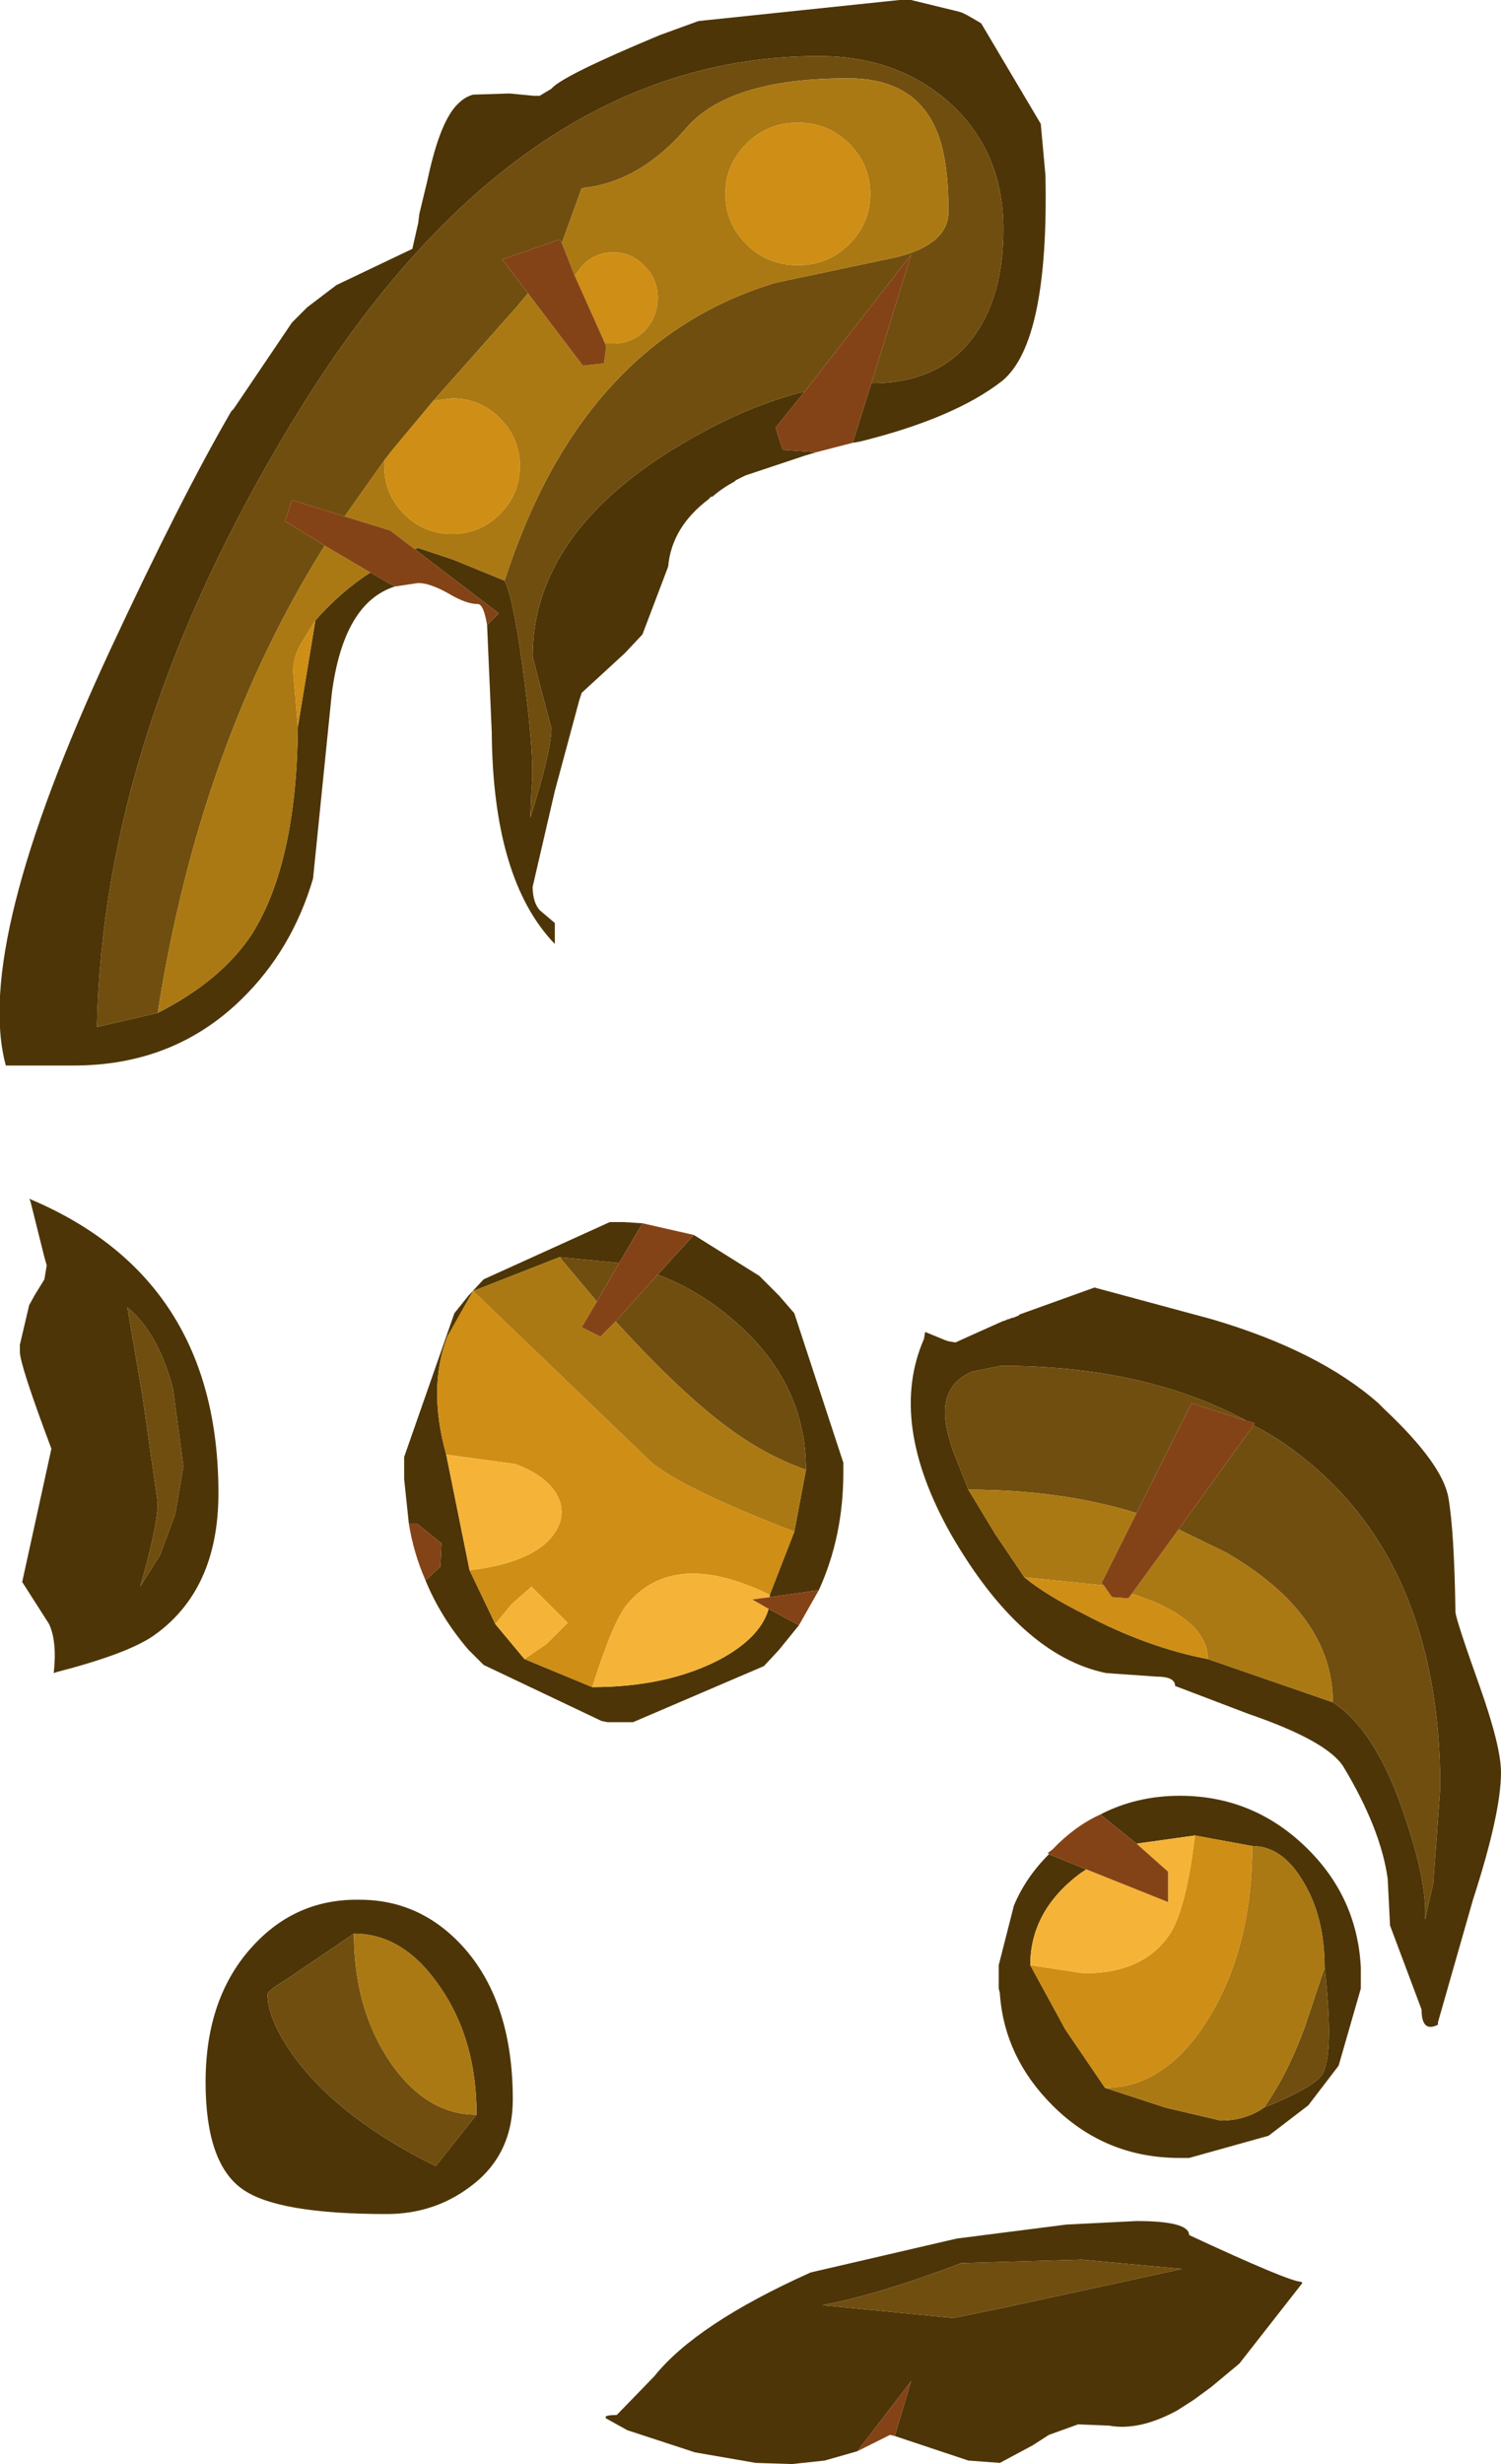 <?xml version="1.0" encoding="UTF-8" standalone="no"?>
<svg xmlns:ffdec="https://www.free-decompiler.com/flash" xmlns:xlink="http://www.w3.org/1999/xlink" ffdec:objectType="shape" height="105.45px" width="64.25px" xmlns="http://www.w3.org/2000/svg">
  <g transform="matrix(1.0, 0.0, 0.0, 1.0, -1.3, -1.4)">
    <path d="M38.6 17.8 Q41.6 17.8 43.05 15.7 44.25 14.0 44.25 11.2 44.25 7.9 41.95 5.8 39.7 3.8 36.35 3.8 23.25 3.8 13.75 19.55 5.7 32.85 5.45 45.35 L8.05 44.75 Q10.8 43.35 12.1 41.35 14.0 38.3 14.05 32.5 L14.8 27.95 Q15.85 26.75 17.15 25.9 L18.2 26.5 Q16.0 27.2 15.5 31.1 L14.7 39.0 Q13.8 42.05 11.65 44.15 8.75 47.0 4.45 47.0 L1.55 47.0 Q0.15 41.85 6.0 29.25 9.05 22.7 11.2 19.0 L11.3 18.9 13.8 15.2 14.45 14.55 15.7 13.6 18.95 12.05 19.2 10.95 19.25 10.55 19.6 9.1 Q20.15 6.5 20.95 5.8 21.2 5.55 21.55 5.45 L23.1 5.4 24.15 5.5 24.4 5.5 24.9 5.2 Q25.35 4.65 29.55 2.9 L31.2 2.3 39.8 1.4 39.9 1.4 40.0 1.4 40.1 1.4 40.2 1.4 40.3 1.4 42.35 1.9 42.5 1.95 42.7 2.05 43.05 2.25 43.3 2.4 45.85 6.7 46.05 8.9 Q46.2 16.05 44.2 17.7 42.15 19.3 38.1 20.3 L37.8 20.35 38.6 17.8 M22.9 26.25 Q23.3 27.05 23.75 30.55 24.2 34.0 24.05 35.15 L24.0 36.4 Q24.9 33.55 24.9 32.55 L24.5 31.05 24.1 29.5 Q24.1 24.5 29.75 20.85 32.9 18.85 35.75 18.15 L34.5 19.7 34.8 20.65 36.25 20.75 35.75 20.9 33.2 21.75 32.8 21.95 32.75 22.0 Q32.2 22.3 31.8 22.65 31.7 22.65 31.65 22.75 30.05 23.95 29.9 25.65 L28.8 28.55 28.05 29.35 26.2 31.05 26.1 31.35 25.05 35.25 24.1 39.35 Q24.1 40.0 24.4 40.35 L25.05 40.9 25.05 41.8 Q22.4 39.05 22.35 32.75 L22.15 28.15 22.65 27.65 19.05 24.9 19.2 24.85 20.7 25.35 22.9 26.25 M31.0 54.25 L33.8 56.0 34.65 56.85 35.3 57.6 37.4 64.0 37.4 64.15 37.4 64.25 37.4 64.4 Q37.4 67.15 36.35 69.45 L34.25 69.75 34.25 69.65 35.3 66.95 35.8 64.3 Q35.8 60.55 32.7 57.9 31.2 56.6 29.45 55.95 L31.0 54.25 M35.5 70.95 L34.65 72.0 34.0 72.7 28.4 75.1 28.25 75.1 28.15 75.1 28.0 75.1 27.65 75.1 27.3 75.1 27.05 75.05 22.0 72.65 21.35 72.0 Q20.15 70.6 19.5 69.0 L19.55 69.0 20.15 68.45 20.2 67.45 19.15 66.6 18.8 66.6 18.6 64.7 18.6 64.4 18.6 64.0 18.6 63.85 18.6 63.75 20.75 57.6 21.35 56.85 22.0 56.15 27.4 53.7 27.5 53.7 27.65 53.7 27.75 53.7 27.9 53.7 28.0 53.7 28.8 53.75 27.8 55.45 25.25 55.2 21.55 56.65 20.45 58.6 Q19.6 60.8 20.4 63.65 L21.4 68.6 22.5 70.9 23.75 72.4 26.65 73.6 Q29.8 73.6 32.05 72.45 33.85 71.5 34.2 70.25 L35.5 70.95 M3.1 54.8 L2.6 52.8 2.55 52.7 Q10.65 56.1 10.65 65.3 10.65 69.5 7.8 71.45 6.65 72.2 3.75 72.95 L3.6 73.0 Q3.75 71.65 3.4 70.9 L2.25 69.1 3.5 63.4 Q2.15 59.8 2.15 59.25 L2.15 59.15 2.15 59.05 2.15 58.95 2.55 57.25 2.8 56.8 3.2 56.15 3.3 55.55 3.2 55.2 3.1 54.8 M6.75 57.35 L7.4 61.15 8.05 65.7 Q8.05 66.7 7.3 69.3 L8.15 67.95 8.8 66.2 9.15 64.15 8.7 60.8 Q8.05 58.4 6.75 57.35 M16.7 82.7 Q19.35 82.7 21.2 84.8 23.25 87.15 23.25 91.25 23.25 93.65 21.4 95.0 19.85 96.15 17.85 96.15 13.2 96.15 11.7 95.1 10.1 94.0 10.1 90.5 10.1 86.85 12.15 84.65 14.0 82.65 16.7 82.7 M21.7 91.9 Q21.7 88.7 20.15 86.45 18.6 84.15 16.45 84.15 L13.5 86.15 Q12.75 86.6 12.75 86.75 12.75 87.85 13.95 89.5 15.9 92.1 19.95 94.1 L21.7 91.9 M64.65 73.6 Q65.55 76.15 65.55 77.25 65.55 79.0 64.35 82.7 L62.85 87.95 62.85 88.05 Q62.15 88.4 62.15 87.4 L60.8 83.8 60.7 81.8 Q60.4 79.65 58.8 77.0 58.1 75.9 54.75 74.75 L51.6 73.55 Q51.6 73.15 50.8 73.15 L48.65 73.0 Q45.0 72.25 42.0 67.05 39.3 62.25 40.85 58.7 L40.9 58.4 41.75 58.75 41.9 58.8 42.2 58.85 42.75 58.6 44.2 57.95 44.35 57.9 44.45 57.85 44.5 57.85 44.6 57.8 44.65 57.8 44.9 57.7 44.95 57.65 48.15 56.5 53.15 57.85 Q57.75 59.2 60.3 61.45 L60.55 61.7 Q63.05 64.05 63.3 65.5 63.55 66.95 63.6 70.4 63.65 70.8 64.65 73.6 M54.65 62.2 Q50.3 59.85 44.15 59.85 L42.9 60.1 Q41.75 60.6 41.75 61.85 41.75 62.5 42.1 63.5 L42.75 65.15 43.9 67.05 45.15 68.9 Q46.05 69.65 47.75 70.5 50.4 71.9 53.0 72.4 L58.35 74.25 Q60.2 75.45 61.4 79.05 62.4 81.95 62.3 83.55 L62.65 82.0 62.95 77.9 Q62.95 68.1 56.65 63.45 55.85 62.85 54.95 62.4 L55.0 62.3 54.65 62.2 M54.9 80.4 L52.45 79.95 49.95 80.3 48.4 79.05 Q49.95 78.25 51.8 78.25 55.0 78.25 57.3 80.55 59.4 82.65 59.55 85.6 L59.55 85.7 59.55 85.8 59.55 85.9 59.55 86.0 59.55 86.2 59.55 86.3 59.55 86.4 59.55 86.5 58.6 89.8 57.3 91.5 55.6 92.8 52.2 93.75 52.1 93.75 52.0 93.75 51.9 93.75 51.8 93.75 Q48.6 93.75 46.35 91.5 44.3 89.45 44.1 86.75 L44.1 86.7 44.05 86.5 44.05 86.4 44.05 86.3 44.05 86.2 44.05 86.1 44.05 86.0 44.05 85.7 44.05 85.5 44.7 82.95 Q45.2 81.75 46.2 80.75 L47.8 81.4 47.5 81.6 Q45.4 83.2 45.4 85.5 L46.9 88.25 48.6 90.75 51.2 91.6 53.55 92.15 Q54.6 92.15 55.4 91.6 57.35 90.8 57.8 90.3 58.45 89.65 58.0 85.6 58.0 83.45 57.1 81.95 56.2 80.4 54.9 80.4 M47.6 98.1 L42.45 98.25 Q38.9 99.6 36.5 100.05 L42.1 100.6 44.3 100.15 51.9 98.5 47.6 98.1 M38.0 106.3 L36.6 106.7 35.2 106.85 33.65 106.8 31.05 106.35 28.15 105.4 27.25 104.9 Q27.1 104.75 27.7 104.75 L29.3 103.1 Q31.1 100.85 36.0 98.65 L42.25 97.2 46.95 96.6 49.95 96.45 Q52.2 96.45 52.2 97.05 56.5 99.05 57.0 99.05 L57.05 99.1 54.35 102.55 53.15 103.55 52.4 104.1 51.7 104.55 Q50.05 105.45 48.75 105.2 L48.65 105.2 47.45 105.15 46.2 105.6 45.5 106.05 44.1 106.8 42.75 106.7 39.6 105.65 40.3 103.3 38.0 106.3" fill="#4d3507" fill-rule="evenodd" stroke="none"/>
    <path d="M8.05 44.75 L5.45 45.35 Q5.7 32.85 13.75 19.55 23.25 3.8 36.35 3.8 39.7 3.8 41.95 5.8 44.25 7.9 44.25 11.2 44.25 14.0 43.05 15.7 41.6 17.8 38.6 17.8 L40.3 12.3 35.75 18.15 Q32.9 18.85 29.75 20.85 24.1 24.5 24.1 29.5 L24.5 31.05 24.9 32.55 Q24.9 33.55 24.0 36.4 L24.05 35.15 Q24.2 34.0 23.75 30.55 23.3 27.05 22.9 26.25 26.2 16.0 34.5 13.5 L39.7 12.4 Q41.9 11.85 41.9 10.45 41.9 8.1 41.35 6.9 40.4 4.75 37.6 4.75 32.55 4.75 30.7 6.85 28.7 9.2 26.2 9.45 L25.35 11.8 25.25 11.65 22.8 12.5 23.9 13.95 23.4 14.55 19.85 18.55 18.1 20.65 17.75 21.1 16.05 23.5 13.8 22.8 13.5 23.7 15.2 24.75 Q9.85 33.25 8.05 44.75 M29.45 55.95 Q31.2 56.6 32.7 57.9 35.8 60.55 35.8 64.3 33.95 63.65 32.2 62.3 30.25 60.8 27.65 57.95 L29.45 55.95 M25.25 55.2 L27.8 55.45 26.85 57.1 25.25 55.2 M6.75 57.35 Q8.05 58.4 8.7 60.8 L9.15 64.15 8.8 66.2 8.15 67.95 7.3 69.3 Q8.05 66.7 8.05 65.7 L7.4 61.15 6.75 57.35 M21.7 91.9 L19.95 94.1 Q15.9 92.1 13.95 89.5 12.75 87.85 12.75 86.75 12.75 86.6 13.5 86.15 L16.45 84.15 Q16.45 87.35 18.0 89.65 19.55 91.9 21.7 91.9 M42.75 65.15 L42.1 63.5 Q41.75 62.5 41.75 61.85 41.75 60.6 42.9 60.1 L44.15 59.85 Q50.3 59.85 54.65 62.2 L52.3 61.45 49.95 66.15 Q46.7 65.15 42.75 65.15 M54.95 62.4 Q55.85 62.85 56.65 63.45 62.95 68.1 62.95 77.9 L62.65 82.0 62.3 83.55 Q62.4 81.95 61.4 79.05 60.2 75.45 58.35 74.25 58.35 70.5 53.8 67.85 L51.75 66.85 54.95 62.4 M58.0 85.6 Q58.45 89.65 57.8 90.3 57.35 90.8 55.4 91.6 56.4 90.2 57.15 88.15 L58.0 85.6 M47.6 98.1 L51.9 98.5 44.3 100.15 42.1 100.6 36.5 100.05 Q38.9 99.6 42.45 98.25 L47.6 98.1" fill="#704e0f" fill-rule="evenodd" stroke="none"/>
    <path d="M17.15 25.9 Q15.85 26.75 14.8 27.95 L14.15 29.0 Q13.85 29.55 13.85 30.15 L14.05 32.5 Q14.0 38.3 12.1 41.35 10.8 43.35 8.05 44.75 9.85 33.25 15.2 24.75 L17.15 25.9 M16.05 23.5 L17.75 21.1 17.75 21.35 Q17.75 22.55 18.6 23.4 19.45 24.25 20.65 24.25 21.85 24.25 22.7 23.4 23.55 22.55 23.55 21.35 23.55 20.15 22.7 19.3 21.85 18.45 20.65 18.45 L19.85 18.55 23.4 14.55 23.9 13.95 26.25 17.05 27.15 16.95 27.25 16.25 27.2 16.1 27.55 16.1 Q28.35 16.1 28.9 15.55 29.45 14.95 29.45 14.15 29.45 13.35 28.9 12.8 28.35 12.2 27.55 12.2 26.75 12.2 26.2 12.8 L25.9 13.2 25.35 11.8 26.2 9.45 Q28.7 9.2 30.7 6.85 32.55 4.75 37.6 4.75 40.4 4.75 41.35 6.9 41.9 8.1 41.9 10.45 41.9 11.85 39.7 12.4 L34.5 13.5 Q26.2 16.0 22.9 26.25 L20.7 25.35 19.2 24.85 19.05 24.9 18.0 24.1 16.05 23.5 M33.25 11.85 Q34.15 12.75 35.45 12.75 36.75 12.75 37.65 11.85 38.55 10.95 38.55 9.7 38.55 8.45 37.65 7.55 36.75 6.65 35.45 6.65 34.15 6.65 33.25 7.55 32.35 8.45 32.35 9.7 32.35 10.95 33.25 11.85 M35.8 64.3 L35.3 66.95 Q30.4 65.05 29.15 63.95 L21.55 56.65 25.25 55.2 26.85 57.1 26.2 58.2 27.0 58.6 27.65 57.95 Q30.25 60.8 32.2 62.3 33.95 63.65 35.8 64.3 M16.45 84.15 Q18.6 84.15 20.15 86.45 21.7 88.7 21.7 91.9 19.55 91.9 18.0 89.65 16.45 87.35 16.45 84.15 M58.35 74.25 L53.0 72.4 Q53.0 70.95 50.7 69.95 L49.75 69.6 51.75 66.85 53.8 67.85 Q58.35 70.5 58.35 74.25 M45.15 68.9 L43.9 67.05 42.75 65.15 Q46.7 65.15 49.95 66.15 L48.45 69.15 48.55 69.25 45.15 68.9 M54.9 80.4 Q56.2 80.4 57.1 81.95 58.0 83.45 58.0 85.6 L57.15 88.15 Q56.4 90.2 55.4 91.6 54.6 92.15 53.55 92.15 L51.2 91.6 48.6 90.75 Q51.2 90.75 53.05 87.75 54.9 84.7 54.9 80.4" fill="#ab7913" fill-rule="evenodd" stroke="none"/>
    <path d="M14.8 27.95 L14.05 32.5 13.85 30.15 Q13.85 29.55 14.15 29.0 L14.8 27.95 M17.75 21.1 L18.1 20.65 19.85 18.55 20.65 18.45 Q21.85 18.45 22.7 19.3 23.55 20.15 23.55 21.35 23.55 22.55 22.7 23.4 21.85 24.25 20.65 24.25 19.45 24.25 18.6 23.4 17.75 22.55 17.75 21.35 L17.75 21.1 M25.9 13.2 L26.2 12.8 Q26.75 12.2 27.55 12.2 28.35 12.2 28.9 12.8 29.45 13.35 29.45 14.15 29.45 14.95 28.9 15.55 28.35 16.1 27.55 16.1 L27.2 16.1 25.9 13.2 M33.25 11.85 Q32.35 10.95 32.35 9.7 32.35 8.45 33.25 7.55 34.15 6.65 35.45 6.65 36.75 6.65 37.65 7.55 38.55 8.45 38.55 9.7 38.55 10.95 37.65 11.85 36.75 12.75 35.45 12.75 34.15 12.75 33.25 11.85 M35.3 66.95 L34.25 69.65 Q30.15 67.65 28.15 70.05 27.55 70.75 26.65 73.6 L23.75 72.4 24.7 71.75 25.6 70.85 24.05 69.3 23.2 70.05 22.5 70.9 21.4 68.6 Q23.55 68.35 24.6 67.5 25.6 66.6 25.25 65.6 24.85 64.6 23.35 64.05 L20.4 63.65 Q19.6 60.8 20.45 58.6 L21.55 56.65 29.15 63.95 Q30.4 65.05 35.3 66.95 M53.0 72.4 Q50.4 71.9 47.75 70.5 46.05 69.65 45.15 68.9 L48.55 69.25 48.9 69.75 49.6 69.8 49.75 69.6 50.7 69.95 Q53.0 70.95 53.0 72.4 M52.45 79.95 L54.9 80.4 Q54.9 84.7 53.05 87.75 51.2 90.75 48.6 90.75 L46.9 88.25 45.4 85.5 47.7 85.85 Q50.35 85.85 51.45 84.05 52.1 82.9 52.45 79.95" fill="#cf8e15" fill-rule="evenodd" stroke="none"/>
    <path d="M34.25 69.65 L34.25 69.75 33.5 69.85 34.2 70.25 Q33.85 71.5 32.05 72.45 29.8 73.6 26.65 73.6 27.55 70.75 28.15 70.05 30.15 67.65 34.25 69.65 M20.4 63.65 L23.35 64.05 Q24.85 64.6 25.25 65.6 25.6 66.6 24.6 67.5 23.55 68.35 21.4 68.6 L20.4 63.65 M22.5 70.9 L23.2 70.05 24.05 69.3 25.6 70.85 24.7 71.75 23.75 72.4 22.5 70.9 M45.4 85.5 Q45.4 83.2 47.5 81.6 L47.8 81.4 51.3 82.8 51.3 81.5 49.95 80.3 52.45 79.95 Q52.1 82.9 51.45 84.05 50.35 85.85 47.7 85.85 L45.4 85.5" fill="#f5b438" fill-rule="evenodd" stroke="none"/>
    <path d="M38.6 17.8 L37.8 20.35 36.25 20.75 34.8 20.65 34.5 19.7 35.75 18.15 40.3 12.3 38.6 17.8 M18.2 26.5 L17.15 25.9 15.2 24.75 13.5 23.7 13.8 22.8 16.05 23.5 18.0 24.1 19.05 24.9 22.65 27.65 22.15 28.15 Q22.0 27.25 21.75 27.25 21.25 27.25 20.5 26.8 19.7 26.35 19.2 26.35 L18.2 26.5 M23.9 13.95 L22.8 12.5 25.25 11.65 25.35 11.8 25.9 13.2 27.2 16.1 27.25 16.25 27.15 16.95 26.25 17.05 23.9 13.95 M31.0 54.25 L29.45 55.95 27.65 57.95 27.0 58.6 26.2 58.2 26.85 57.1 27.8 55.45 28.8 53.75 31.0 54.25 M34.25 69.75 L36.35 69.45 35.5 70.95 34.2 70.25 33.5 69.85 34.25 69.75 M19.5 69.0 Q19.0 67.85 18.8 66.6 L19.15 66.6 20.2 67.45 20.15 68.45 19.55 69.0 19.5 69.0 M54.65 62.2 L55.0 62.3 54.95 62.4 51.75 66.85 49.75 69.6 49.6 69.8 48.9 69.75 48.55 69.25 48.45 69.15 49.95 66.15 52.3 61.45 54.65 62.2 M47.8 81.4 L46.2 80.75 46.15 80.7 46.35 80.55 Q47.3 79.55 48.4 79.05 L49.95 80.3 51.3 81.5 51.3 82.8 47.8 81.4 M39.6 105.65 L39.4 105.6 38.0 106.3 40.3 103.3 39.6 105.65" fill="#844317" fill-rule="evenodd" stroke="none"/>
  </g>
</svg>
